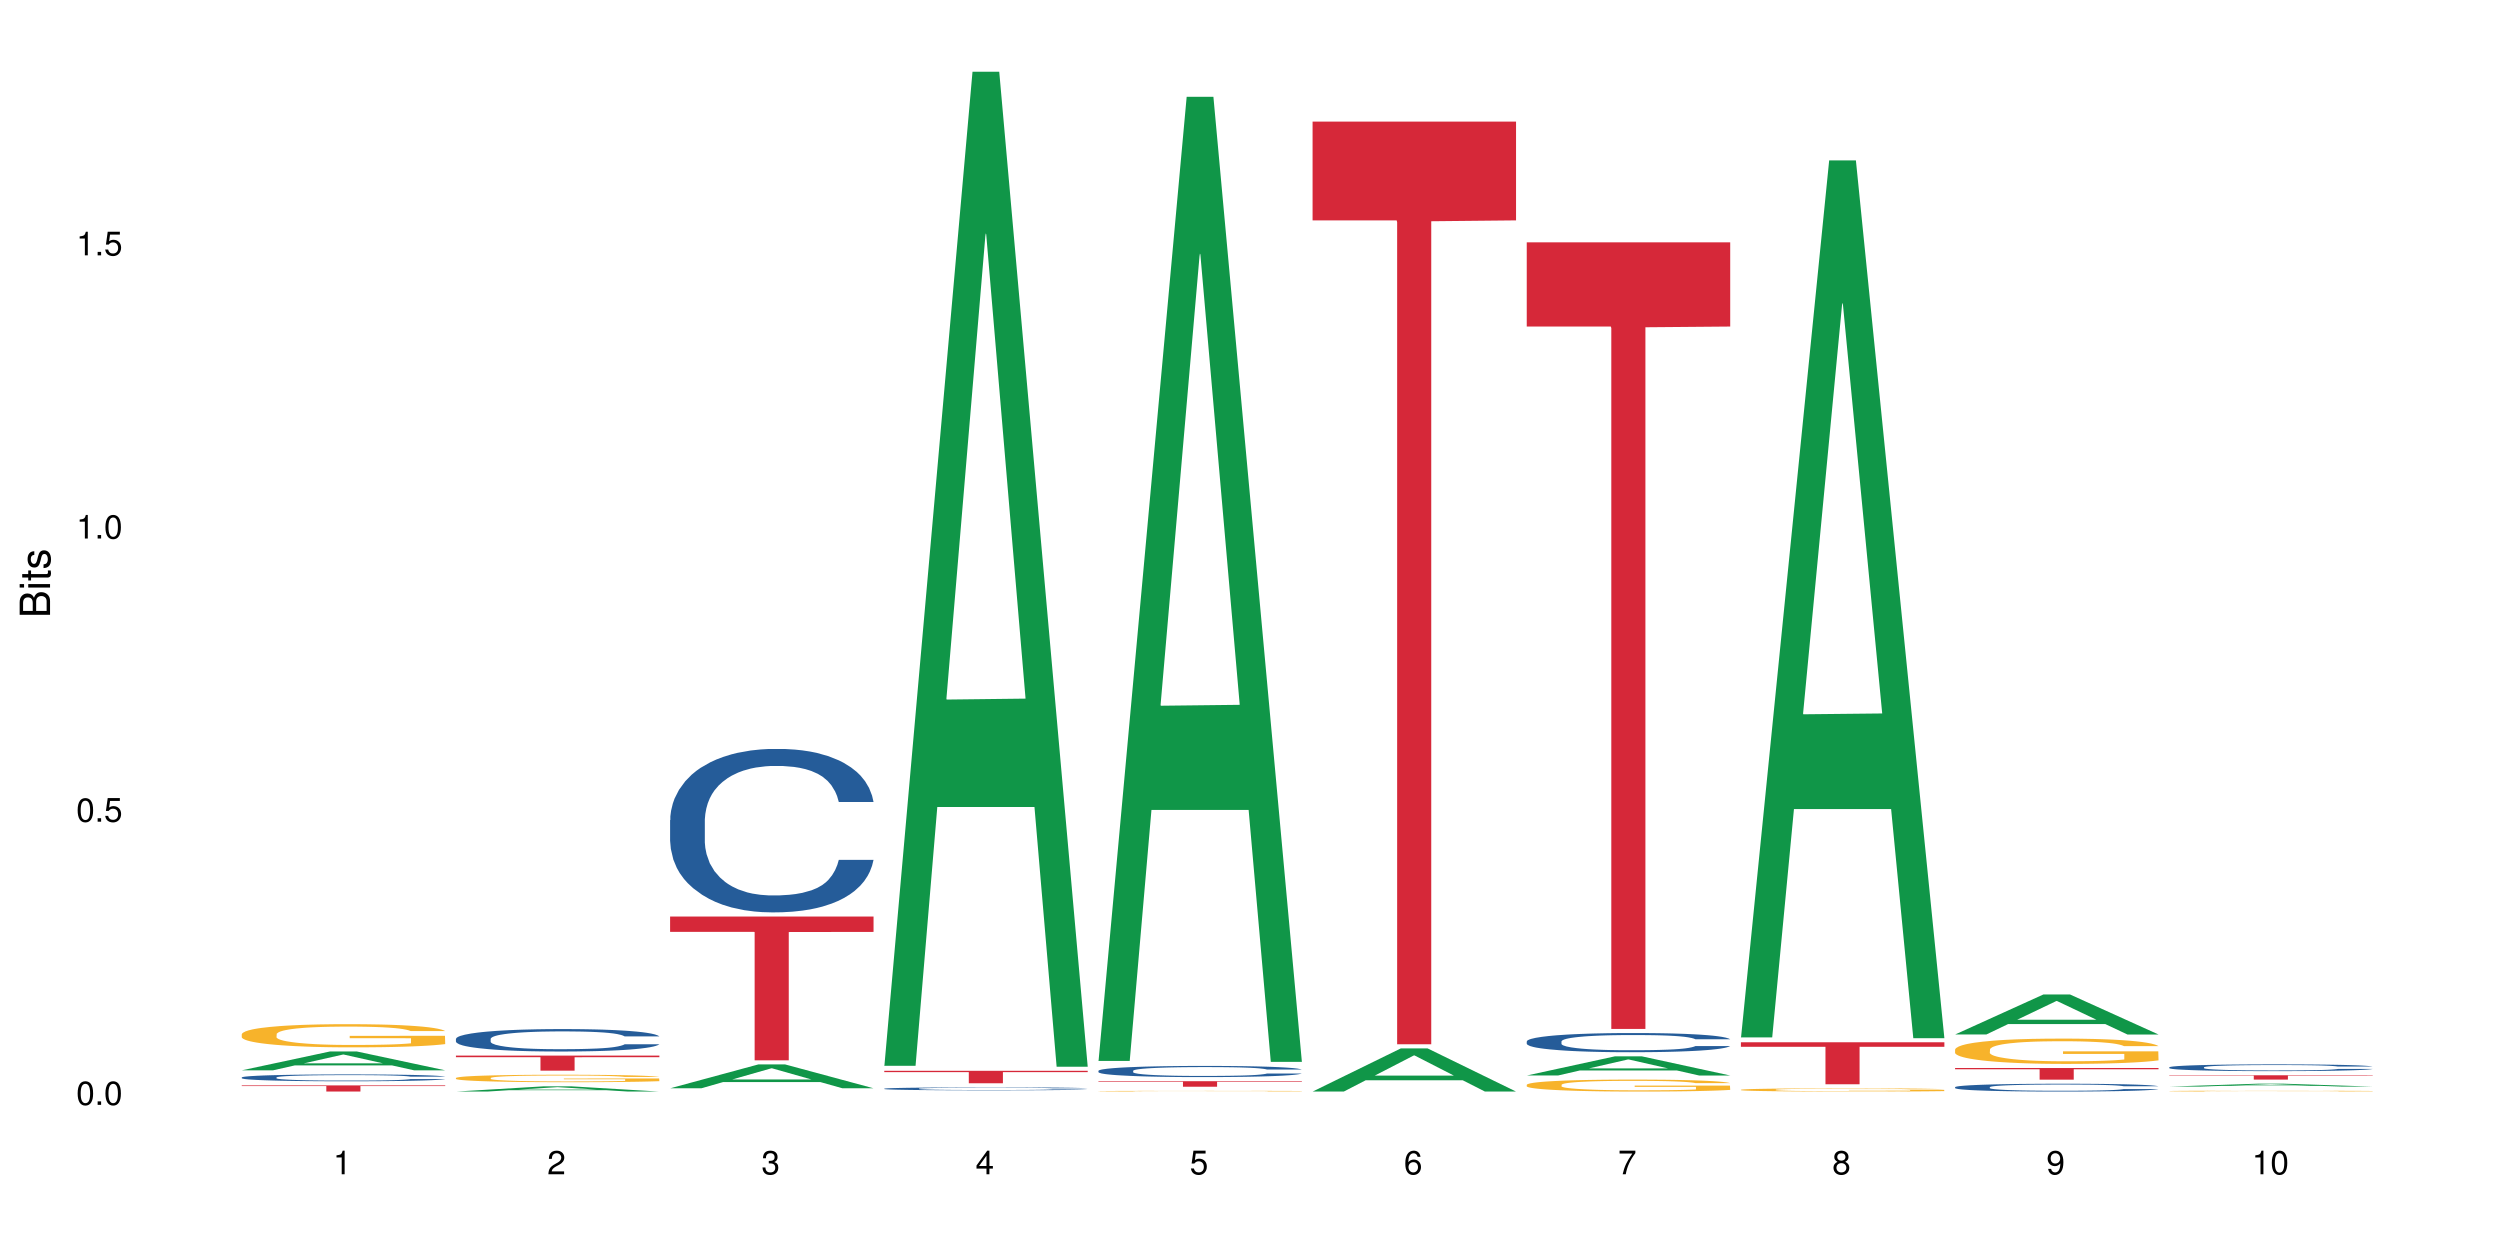 <?xml version="1.0" encoding="UTF-8"?>
<svg xmlns="http://www.w3.org/2000/svg" xmlns:xlink="http://www.w3.org/1999/xlink" width="720pt" height="360pt" viewBox="0 0 720 360" version="1.1">
<defs>
<g>
<symbol overflow="visible" id="glyph0-0">
<path style="stroke:none;" d=""/>
</symbol>
<symbol overflow="visible" id="glyph0-1">
<path style="stroke:none;" d="M 2.641 -6.797 C 2 -6.797 1.422 -6.531 1.078 -6.047 C 0.641 -5.453 0.406 -4.547 0.406 -3.297 C 0.406 -1 1.188 0.219 2.641 0.219 C 4.078 0.219 4.859 -1 4.859 -3.234 C 4.859 -4.562 4.656 -5.438 4.203 -6.047 C 3.844 -6.531 3.281 -6.797 2.641 -6.797 Z M 2.641 -6.047 C 3.547 -6.047 4 -5.125 4 -3.312 C 4 -1.375 3.562 -0.484 2.625 -0.484 C 1.734 -0.484 1.281 -1.422 1.281 -3.281 C 1.281 -5.141 1.734 -6.047 2.641 -6.047 Z M 2.641 -6.047 "/>
</symbol>
<symbol overflow="visible" id="glyph0-2">
<path style="stroke:none;" d="M 1.828 -1 L 0.828 -1 L 0.828 0 L 1.828 0 Z M 1.828 -1 "/>
</symbol>
<symbol overflow="visible" id="glyph0-3">
<path style="stroke:none;" d="M 4.562 -6.797 L 1.062 -6.797 L 0.547 -3.094 L 1.328 -3.094 C 1.719 -3.562 2.047 -3.734 2.578 -3.734 C 3.484 -3.734 4.062 -3.109 4.062 -2.094 C 4.062 -1.125 3.484 -0.531 2.578 -0.531 C 1.828 -0.531 1.375 -0.906 1.188 -1.672 L 0.328 -1.672 C 0.453 -1.109 0.547 -0.844 0.75 -0.594 C 1.125 -0.078 1.828 0.219 2.594 0.219 C 3.969 0.219 4.922 -0.781 4.922 -2.219 C 4.922 -3.562 4.031 -4.484 2.719 -4.484 C 2.25 -4.484 1.859 -4.359 1.469 -4.062 L 1.734 -5.969 L 4.562 -5.969 Z M 4.562 -6.797 "/>
</symbol>
<symbol overflow="visible" id="glyph0-4">
<path style="stroke:none;" d="M 2.484 -4.844 L 2.484 0 L 3.328 0 L 3.328 -6.797 L 2.766 -6.797 C 2.469 -5.75 2.281 -5.609 0.984 -5.453 L 0.984 -4.844 Z M 2.484 -4.844 "/>
</symbol>
<symbol overflow="visible" id="glyph0-5">
<path style="stroke:none;" d="M 4.859 -0.828 L 1.281 -0.828 C 1.359 -1.391 1.672 -1.75 2.5 -2.234 L 3.469 -2.75 C 4.406 -3.266 4.906 -3.969 4.906 -4.812 C 4.906 -5.375 4.672 -5.906 4.266 -6.266 C 3.859 -6.625 3.375 -6.797 2.719 -6.797 C 1.859 -6.797 1.219 -6.5 0.844 -5.922 C 0.609 -5.562 0.5 -5.125 0.484 -4.438 L 1.328 -4.438 C 1.359 -4.906 1.406 -5.188 1.531 -5.406 C 1.75 -5.812 2.188 -6.062 2.703 -6.062 C 3.469 -6.062 4.031 -5.516 4.031 -4.781 C 4.031 -4.25 3.719 -3.797 3.125 -3.438 L 2.234 -2.938 C 0.812 -2.141 0.406 -1.5 0.328 0 L 4.859 0 Z M 4.859 -0.828 "/>
</symbol>
<symbol overflow="visible" id="glyph0-6">
<path style="stroke:none;" d="M 2.125 -3.125 L 2.578 -3.125 C 3.516 -3.125 3.984 -2.703 3.984 -1.891 C 3.984 -1.031 3.469 -0.531 2.578 -0.531 C 1.656 -0.531 1.203 -0.984 1.156 -1.969 L 0.312 -1.969 C 0.344 -1.422 0.438 -1.078 0.609 -0.766 C 0.953 -0.109 1.625 0.219 2.547 0.219 C 3.953 0.219 4.859 -0.609 4.859 -1.906 C 4.859 -2.766 4.516 -3.25 3.703 -3.516 C 4.344 -3.766 4.656 -4.25 4.656 -4.938 C 4.656 -6.109 3.875 -6.797 2.578 -6.797 C 1.203 -6.797 0.484 -6.047 0.453 -4.609 L 1.297 -4.609 C 1.312 -5.016 1.344 -5.25 1.453 -5.453 C 1.641 -5.828 2.062 -6.062 2.594 -6.062 C 3.344 -6.062 3.797 -5.625 3.797 -4.906 C 3.797 -4.422 3.609 -4.141 3.25 -3.984 C 3.016 -3.891 2.719 -3.844 2.125 -3.844 Z M 2.125 -3.125 "/>
</symbol>
<symbol overflow="visible" id="glyph0-7">
<path style="stroke:none;" d="M 3.141 -1.625 L 3.141 0 L 3.984 0 L 3.984 -1.625 L 4.984 -1.625 L 4.984 -2.391 L 3.984 -2.391 L 3.984 -6.797 L 3.359 -6.797 L 0.266 -2.516 L 0.266 -1.625 Z M 3.141 -2.391 L 1 -2.391 L 3.141 -5.359 Z M 3.141 -2.391 "/>
</symbol>
<symbol overflow="visible" id="glyph0-8">
<path style="stroke:none;" d="M 4.781 -5.031 C 4.609 -6.141 3.891 -6.797 2.844 -6.797 C 2.094 -6.797 1.422 -6.438 1.031 -5.828 C 0.609 -5.172 0.406 -4.344 0.406 -3.094 C 0.406 -1.953 0.578 -1.234 0.984 -0.625 C 1.359 -0.078 1.953 0.219 2.703 0.219 C 3.984 0.219 4.922 -0.734 4.922 -2.078 C 4.922 -3.344 4.062 -4.234 2.844 -4.234 C 2.172 -4.234 1.641 -3.969 1.281 -3.469 C 1.281 -5.125 1.828 -6.047 2.797 -6.047 C 3.391 -6.047 3.797 -5.672 3.938 -5.031 Z M 2.734 -3.484 C 3.547 -3.484 4.062 -2.922 4.062 -2 C 4.062 -1.156 3.484 -0.531 2.703 -0.531 C 1.922 -0.531 1.328 -1.188 1.328 -2.047 C 1.328 -2.891 1.906 -3.484 2.734 -3.484 Z M 2.734 -3.484 "/>
</symbol>
<symbol overflow="visible" id="glyph0-9">
<path style="stroke:none;" d="M 4.984 -6.797 L 0.438 -6.797 L 0.438 -5.969 L 4.109 -5.969 C 2.5 -3.656 1.828 -2.234 1.328 0 L 2.219 0 C 2.594 -2.172 3.453 -4.047 4.984 -6.094 Z M 4.984 -6.797 "/>
</symbol>
<symbol overflow="visible" id="glyph0-10">
<path style="stroke:none;" d="M 3.75 -3.578 C 4.453 -4 4.688 -4.344 4.688 -4.984 C 4.688 -6.047 3.844 -6.797 2.641 -6.797 C 1.438 -6.797 0.594 -6.047 0.594 -4.984 C 0.594 -4.359 0.828 -4.016 1.516 -3.578 C 0.734 -3.203 0.359 -2.641 0.359 -1.891 C 0.359 -0.641 1.297 0.219 2.641 0.219 C 3.984 0.219 4.922 -0.641 4.922 -1.875 C 4.922 -2.641 4.531 -3.203 3.75 -3.578 Z M 2.641 -6.047 C 3.359 -6.047 3.812 -5.625 3.812 -4.969 C 3.812 -4.344 3.344 -3.922 2.641 -3.922 C 1.922 -3.922 1.453 -4.344 1.453 -4.984 C 1.453 -5.625 1.922 -6.047 2.641 -6.047 Z M 2.641 -3.203 C 3.484 -3.203 4.062 -2.672 4.062 -1.875 C 4.062 -1.062 3.484 -0.531 2.625 -0.531 C 1.797 -0.531 1.219 -1.078 1.219 -1.875 C 1.219 -2.672 1.797 -3.203 2.641 -3.203 Z M 2.641 -3.203 "/>
</symbol>
<symbol overflow="visible" id="glyph0-11">
<path style="stroke:none;" d="M 0.516 -1.547 C 0.672 -0.438 1.406 0.219 2.438 0.219 C 3.188 0.219 3.859 -0.141 4.266 -0.75 C 4.688 -1.406 4.891 -2.25 4.891 -3.484 C 4.891 -4.625 4.703 -5.359 4.312 -5.953 C 3.938 -6.5 3.344 -6.797 2.594 -6.797 C 1.297 -6.797 0.359 -5.844 0.359 -4.516 C 0.359 -3.25 1.234 -2.344 2.453 -2.344 C 3.094 -2.344 3.562 -2.578 4.016 -3.109 C 4 -1.453 3.469 -0.531 2.5 -0.531 C 1.906 -0.531 1.484 -0.906 1.359 -1.547 Z M 2.578 -6.062 C 3.375 -6.062 3.969 -5.406 3.969 -4.531 C 3.969 -3.688 3.375 -3.094 2.547 -3.094 C 1.734 -3.094 1.234 -3.672 1.234 -4.578 C 1.234 -5.438 1.797 -6.062 2.578 -6.062 Z M 2.578 -6.062 "/>
</symbol>
<symbol overflow="visible" id="glyph1-0">
<path style="stroke:none;" d=""/>
</symbol>
<symbol overflow="visible" id="glyph1-1">
<path style="stroke:none;" d="M 0 -0.953 L 0 -4.891 C 0 -5.719 -0.234 -6.344 -0.734 -6.797 C -1.188 -7.234 -1.812 -7.469 -2.5 -7.469 C -3.547 -7.469 -4.188 -7 -4.625 -5.875 C -4.984 -6.672 -5.641 -7.094 -6.531 -7.094 C -7.156 -7.094 -7.734 -6.859 -8.141 -6.391 C -8.562 -5.938 -8.75 -5.344 -8.75 -4.5 L -8.75 -0.953 Z M -4.984 -2.062 L -7.766 -2.062 L -7.766 -4.219 C -7.766 -4.844 -7.688 -5.203 -7.453 -5.5 C -7.219 -5.812 -6.859 -5.969 -6.375 -5.969 C -5.906 -5.969 -5.531 -5.812 -5.297 -5.5 C -5.062 -5.203 -4.984 -4.844 -4.984 -4.219 Z M -0.984 -2.062 L -4 -2.062 L -4 -4.781 C -4 -5.328 -3.859 -5.688 -3.578 -5.953 C -3.297 -6.219 -2.922 -6.359 -2.484 -6.359 C -2.062 -6.359 -1.688 -6.219 -1.406 -5.953 C -1.109 -5.688 -0.984 -5.328 -0.984 -4.781 Z M -0.984 -2.062 "/>
</symbol>
<symbol overflow="visible" id="glyph1-2">
<path style="stroke:none;" d="M -6.281 -1.797 L -6.281 -0.797 L 0 -0.797 L 0 -1.797 Z M -8.75 -1.797 L -8.75 -0.797 L -7.484 -0.797 L -7.484 -1.797 Z M -8.75 -1.797 "/>
</symbol>
<symbol overflow="visible" id="glyph1-3">
<path style="stroke:none;" d="M -6.281 -3.047 L -6.281 -2.016 L -8.016 -2.016 L -8.016 -1.016 L -6.281 -1.016 L -6.281 -0.172 L -5.469 -0.172 L -5.469 -1.016 L -0.719 -1.016 C -0.078 -1.016 0.281 -1.453 0.281 -2.234 C 0.281 -2.469 0.25 -2.719 0.188 -3.047 L -0.641 -3.047 C -0.609 -2.922 -0.594 -2.766 -0.594 -2.562 C -0.594 -2.141 -0.719 -2.016 -1.156 -2.016 L -5.469 -2.016 L -5.469 -3.047 Z M -6.281 -3.047 "/>
</symbol>
<symbol overflow="visible" id="glyph1-4">
<path style="stroke:none;" d="M -4.531 -5.25 C -5.766 -5.25 -6.469 -4.422 -6.469 -2.969 C -6.469 -1.516 -5.719 -0.562 -4.547 -0.562 C -3.562 -0.562 -3.094 -1.062 -2.734 -2.562 L -2.516 -3.484 C -2.344 -4.188 -2.094 -4.469 -1.625 -4.469 C -1.047 -4.469 -0.641 -3.875 -0.641 -3 C -0.641 -2.453 -0.797 -2 -1.062 -1.75 C -1.25 -1.594 -1.422 -1.531 -1.875 -1.469 L -1.875 -0.406 C -0.422 -0.453 0.281 -1.266 0.281 -2.922 C 0.281 -4.5 -0.5 -5.516 -1.719 -5.516 C -2.656 -5.516 -3.172 -4.984 -3.469 -3.734 L -3.703 -2.766 C -3.891 -1.953 -4.156 -1.609 -4.594 -1.609 C -5.172 -1.609 -5.547 -2.125 -5.547 -2.938 C -5.547 -3.75 -5.203 -4.172 -4.531 -4.203 Z M -4.531 -5.25 "/>
</symbol>
</g>
</defs>
<g id="surface89146">
<rect x="0" y="0" width="720" height="360" style="fill:rgb(100%,100%,100%);fill-opacity:1;stroke:none;"/>
<path style=" stroke:none;fill-rule:nonzero;fill:rgb(6.275%,58.824%,28.235%);fill-opacity:1;" d="M 69.629 308.25 L 69.691 308.242 L 95.047 302.82 L 102.746 302.82 L 128.223 308.254 L 119.273 308.254 L 112.887 306.836 L 84.902 306.836 L 78.645 308.25 L 69.629 308.25 L 87.598 306.25 L 110.32 306.242 L 98.988 303.711 L 98.863 303.703 L 98.738 303.719 L 87.535 306.242 L 87.598 306.25 Z M 69.629 308.25 "/>
<path style=" stroke:none;fill-rule:nonzero;fill:rgb(14.51%,36.078%,60%);fill-opacity:1;" d="M 69.629 310.293 L 69.699 310.293 L 69.699 310.25 L 69.914 310.18 L 70.414 310.094 L 70.914 310.035 L 72.203 309.926 L 73.988 309.824 L 75.848 309.742 L 77.203 309.695 L 78.418 309.66 L 81.207 309.594 L 82.992 309.559 L 84.922 309.527 L 87.281 309.5 L 88.996 309.48 L 92.852 309.453 L 95.711 309.438 L 97.926 309.434 L 102.715 309.434 L 105.574 309.441 L 107.645 309.449 L 109.93 309.465 L 111.859 309.48 L 115.219 309.52 L 118.219 309.57 L 119.578 309.598 L 121.723 309.656 L 123.367 309.711 L 124.508 309.758 L 125.797 309.824 L 126.938 309.906 L 127.797 309.996 L 128.223 310.074 L 118.219 310.074 L 117.719 310.004 L 117.148 309.945 L 116.078 309.871 L 115.004 309.82 L 113.504 309.766 L 112.148 309.734 L 110.289 309.699 L 108.645 309.676 L 106.93 309.66 L 105.285 309.648 L 102.141 309.641 L 98.5 309.641 L 97.141 309.645 L 94.355 309.656 L 92.852 309.672 L 90.711 309.695 L 89.207 309.719 L 87.422 309.754 L 86.207 309.785 L 84.707 309.832 L 83.637 309.875 L 82.422 309.934 L 81.707 309.98 L 81.062 310.031 L 80.492 310.09 L 80.062 310.152 L 79.777 310.219 L 79.633 310.285 L 79.633 310.566 L 79.777 310.629 L 80.133 310.707 L 81.062 310.816 L 82.422 310.91 L 83.992 310.988 L 85.492 311.043 L 86.352 311.066 L 87.492 311.098 L 89.281 311.133 L 91.852 311.168 L 93.352 311.184 L 95.641 311.195 L 97.996 311.203 L 101.141 311.203 L 103.93 311.195 L 105.785 311.188 L 107.715 311.172 L 110.359 311.145 L 112.004 311.113 L 113.434 311.078 L 114.504 311.047 L 115.219 311.016 L 116.293 310.961 L 117.148 310.898 L 117.793 310.836 L 118.219 310.773 L 128.223 310.773 L 127.797 310.848 L 127.152 310.918 L 126.508 310.969 L 125.508 311.031 L 124.367 311.09 L 122.723 311.152 L 121.363 311.195 L 119.578 311.238 L 117.934 311.273 L 116.148 311.305 L 113.504 311.34 L 111.789 311.359 L 109.93 311.375 L 107.715 311.387 L 104.93 311.402 L 101.93 311.41 L 99.141 311.41 L 96.141 311.406 L 93.926 311.398 L 90.996 311.383 L 87.352 311.352 L 84.707 311.316 L 82.633 311.281 L 80.848 311.246 L 78.848 311.195 L 76.273 311.117 L 74.703 311.055 L 73.633 311.004 L 72.418 310.934 L 71.559 310.871 L 70.559 310.77 L 69.844 310.641 L 69.629 310.543 Z M 69.629 310.293 "/>
<path style=" stroke:none;fill-rule:nonzero;fill:rgb(96.863%,70.196%,16.863%);fill-opacity:1;" d="M 69.629 297.824 L 69.699 297.816 L 69.699 297.695 L 69.988 297.422 L 70.703 297.043 L 71.629 296.734 L 72.629 296.488 L 73.273 296.359 L 74.344 296.176 L 75.273 296.043 L 77.633 295.77 L 80.633 295.512 L 82.277 295.402 L 84.137 295.301 L 86.777 295.184 L 87.992 295.141 L 91.711 295.043 L 95.926 294.98 L 100.57 294.965 L 102.715 294.969 L 105.645 294.996 L 109.645 295.062 L 111.934 295.121 L 113.719 295.184 L 115.578 295.262 L 117.863 295.387 L 120.008 295.531 L 121.723 295.676 L 123.438 295.859 L 124.867 296.055 L 126.082 296.27 L 127.152 296.523 L 127.797 296.738 L 128.223 296.953 L 118.293 296.953 L 117.719 296.738 L 117.078 296.574 L 116.004 296.371 L 114.934 296.227 L 113.863 296.109 L 111.859 295.953 L 110.145 295.855 L 108.004 295.77 L 105.93 295.715 L 103.57 295.676 L 102.141 295.664 L 98.355 295.664 L 94.926 295.707 L 92.926 295.758 L 91.496 295.805 L 89.496 295.898 L 88.281 295.969 L 87.566 296.02 L 85.422 296.207 L 83.992 296.379 L 83.207 296.496 L 82.207 296.68 L 81.492 296.844 L 80.707 297.086 L 80.277 297.27 L 79.703 297.684 L 79.633 298.781 L 79.848 299.012 L 80.277 299.262 L 80.848 299.484 L 81.707 299.715 L 82.562 299.891 L 84.062 300.129 L 85.352 300.289 L 86.352 300.391 L 88.281 300.555 L 89.066 300.609 L 90.922 300.723 L 92.852 300.805 L 95.211 300.879 L 96.996 300.918 L 99.855 300.945 L 103.5 300.945 L 107.789 300.91 L 110.504 300.859 L 112.359 300.812 L 113.574 300.77 L 115.078 300.703 L 116.148 300.641 L 117.148 300.574 L 118.363 300.473 L 118.363 299.012 L 100.715 299.008 L 100.715 298.324 L 128.152 298.316 L 128.223 300.703 L 126.723 300.867 L 124.867 301.027 L 123.078 301.148 L 121.223 301.25 L 118.578 301.367 L 116.434 301.441 L 113.148 301.527 L 110.145 301.582 L 107 301.617 L 104.215 301.637 L 100.93 301.641 L 97.996 301.629 L 94.855 301.594 L 92.352 301.543 L 90.066 301.484 L 87.781 301.402 L 84.922 301.277 L 83.062 301.172 L 81.133 301.043 L 79.203 300.891 L 77.488 300.727 L 76.348 300.598 L 75.203 300.453 L 73.988 300.27 L 72.844 300.062 L 71.988 299.875 L 71.203 299.66 L 70.629 299.457 L 70.059 299.184 L 69.773 298.965 L 69.629 298.777 Z M 69.629 297.824 "/>
<path style=" stroke:none;fill-rule:nonzero;fill:rgb(83.922%,15.686%,22.353%);fill-opacity:1;" d="M 69.629 312.59 L 128.223 312.59 L 128.223 312.781 L 103.805 312.781 L 103.805 314.371 L 93.98 314.371 L 93.98 312.785 L 93.836 312.781 L 69.629 312.781 Z M 69.629 312.59 "/>
<path style=" stroke:none;fill-rule:nonzero;fill:rgb(6.275%,58.824%,28.235%);fill-opacity:1;" d="M 131.309 314.371 L 131.371 314.367 L 156.727 312.855 L 164.426 312.855 L 189.902 314.371 L 180.953 314.371 L 174.566 313.977 L 146.582 313.977 L 140.324 314.371 L 131.309 314.371 L 149.273 313.812 L 172 313.809 L 160.668 313.102 L 160.543 313.102 L 160.418 313.105 L 149.211 313.809 L 149.273 313.812 Z M 131.309 314.371 "/>
<path style=" stroke:none;fill-rule:nonzero;fill:rgb(14.51%,36.078%,60%);fill-opacity:1;" d="M 131.309 299.188 L 131.379 299.184 L 131.379 299.043 L 131.594 298.816 L 132.094 298.535 L 132.594 298.34 L 133.883 297.992 L 135.668 297.652 L 137.523 297.395 L 138.883 297.242 L 140.098 297.121 L 142.883 296.902 L 144.672 296.793 L 146.602 296.691 L 148.957 296.59 L 150.672 296.531 L 154.531 296.438 L 157.391 296.395 L 159.605 296.379 L 164.395 296.379 L 167.25 296.402 L 169.324 296.434 L 171.609 296.48 L 173.539 296.531 L 176.898 296.664 L 179.898 296.828 L 181.258 296.922 L 183.402 297.105 L 185.043 297.281 L 186.188 297.438 L 187.473 297.652 L 188.617 297.918 L 189.477 298.223 L 189.902 298.477 L 179.898 298.477 L 179.398 298.238 L 178.828 298.055 L 177.758 297.812 L 176.684 297.641 L 175.184 297.473 L 173.824 297.359 L 171.969 297.246 L 170.324 297.176 L 168.609 297.121 L 166.965 297.086 L 163.82 297.051 L 160.176 297.051 L 158.82 297.062 L 156.031 297.109 L 154.531 297.152 L 152.387 297.234 L 150.887 297.312 L 149.102 297.43 L 147.887 297.531 L 146.387 297.684 L 145.312 297.82 L 144.098 298.016 L 143.387 298.16 L 142.742 298.328 L 142.172 298.523 L 141.742 298.727 L 141.457 298.945 L 141.312 299.16 L 141.312 300.074 L 141.457 300.289 L 141.812 300.535 L 142.742 300.895 L 144.098 301.207 L 145.672 301.457 L 147.172 301.633 L 148.031 301.715 L 149.172 301.809 L 150.961 301.93 L 153.531 302.047 L 155.031 302.094 L 157.32 302.141 L 159.676 302.164 L 162.82 302.164 L 165.609 302.141 L 167.465 302.113 L 169.395 302.062 L 172.039 301.965 L 173.684 301.871 L 175.113 301.758 L 176.184 301.645 L 176.898 301.551 L 177.969 301.367 L 178.828 301.168 L 179.473 300.961 L 179.898 300.758 L 189.902 300.758 L 189.477 300.996 L 188.832 301.227 L 188.188 301.398 L 187.188 301.605 L 186.047 301.785 L 184.402 301.992 L 183.043 302.129 L 181.258 302.277 L 179.613 302.391 L 177.828 302.488 L 175.184 302.605 L 173.469 302.668 L 171.609 302.719 L 169.395 302.766 L 166.609 302.809 L 163.605 302.832 L 160.82 302.836 L 157.82 302.824 L 155.605 302.801 L 152.676 302.75 L 149.031 302.645 L 146.387 302.531 L 144.312 302.418 L 142.527 302.301 L 140.527 302.141 L 137.953 301.883 L 136.383 301.68 L 135.309 301.516 L 134.094 301.285 L 133.238 301.078 L 132.238 300.746 L 131.523 300.328 L 131.309 300.004 Z M 131.309 299.188 "/>
<path style=" stroke:none;fill-rule:nonzero;fill:rgb(96.863%,70.196%,16.863%);fill-opacity:1;" d="M 131.309 310.445 L 131.379 310.445 L 131.379 310.406 L 131.664 310.316 L 132.379 310.195 L 133.309 310.094 L 134.309 310.016 L 134.953 309.977 L 136.023 309.918 L 136.953 309.871 L 139.312 309.785 L 142.312 309.703 L 143.957 309.668 L 145.812 309.633 L 148.457 309.598 L 149.672 309.582 L 153.391 309.551 L 157.605 309.531 L 162.25 309.523 L 164.395 309.527 L 167.324 309.535 L 171.324 309.559 L 173.613 309.578 L 175.398 309.598 L 177.254 309.621 L 179.543 309.66 L 181.688 309.707 L 183.402 309.754 L 185.117 309.812 L 186.547 309.875 L 187.762 309.945 L 188.832 310.027 L 189.477 310.098 L 189.902 310.164 L 179.973 310.164 L 179.398 310.098 L 178.758 310.043 L 177.684 309.98 L 176.613 309.934 L 175.539 309.895 L 173.539 309.844 L 171.824 309.812 L 169.68 309.785 L 167.609 309.766 L 165.25 309.754 L 163.82 309.75 L 160.035 309.75 L 156.605 309.766 L 154.605 309.781 L 153.176 309.797 L 151.172 309.824 L 149.957 309.848 L 149.246 309.863 L 147.102 309.926 L 145.672 309.98 L 144.887 310.02 L 143.887 310.078 L 143.172 310.129 L 142.383 310.207 L 141.957 310.27 L 141.383 310.402 L 141.312 310.754 L 141.527 310.828 L 141.957 310.91 L 142.527 310.98 L 143.387 311.055 L 144.242 311.113 L 145.742 311.188 L 147.027 311.238 L 148.031 311.273 L 149.957 311.328 L 150.746 311.344 L 152.602 311.379 L 154.531 311.406 L 156.891 311.43 L 158.676 311.441 L 161.535 311.453 L 165.18 311.453 L 169.469 311.441 L 172.184 311.426 L 174.039 311.41 L 175.254 311.395 L 176.754 311.375 L 177.828 311.355 L 178.828 311.332 L 180.043 311.301 L 180.043 310.828 L 162.391 310.828 L 162.391 310.609 L 189.832 310.605 L 189.902 311.375 L 188.402 311.426 L 186.547 311.477 L 184.758 311.516 L 182.902 311.551 L 180.258 311.586 L 178.113 311.613 L 174.824 311.641 L 171.824 311.656 L 168.68 311.668 L 165.895 311.676 L 162.605 311.676 L 159.676 311.672 L 156.531 311.66 L 154.031 311.645 L 151.746 311.625 L 149.457 311.598 L 146.602 311.559 L 144.742 311.523 L 142.812 311.484 L 140.883 311.434 L 139.168 311.383 L 138.027 311.34 L 136.883 311.293 L 135.668 311.234 L 134.523 311.168 L 133.668 311.105 L 132.879 311.039 L 132.309 310.973 L 131.738 310.883 L 131.453 310.812 L 131.309 310.754 Z M 131.309 310.445 "/>
<path style=" stroke:none;fill-rule:nonzero;fill:rgb(83.922%,15.686%,22.353%);fill-opacity:1;" d="M 131.309 304.016 L 189.902 304.016 L 189.902 304.48 L 165.484 304.484 L 165.484 308.348 L 155.656 308.348 L 155.656 304.488 L 155.516 304.48 L 131.309 304.48 Z M 131.309 304.016 "/>
<path style=" stroke:none;fill-rule:nonzero;fill:rgb(6.275%,58.824%,28.235%);fill-opacity:1;" d="M 192.988 313.422 L 193.051 313.418 L 218.402 306.551 L 226.105 306.551 L 251.582 313.43 L 242.629 313.43 L 236.246 311.633 L 208.262 311.633 L 202.004 313.422 L 192.988 313.422 L 210.953 310.891 L 233.68 310.883 L 222.348 307.672 L 222.223 307.668 L 222.098 307.688 L 210.891 310.883 L 210.953 310.891 Z M 192.988 313.422 "/>
<path style=" stroke:none;fill-rule:nonzero;fill:rgb(14.51%,36.078%,60%);fill-opacity:1;" d="M 192.988 236.188 L 193.059 236.145 L 193.059 235.113 L 193.273 233.477 L 193.773 231.414 L 194.273 229.992 L 195.559 227.457 L 197.348 225.004 L 199.203 223.109 L 200.562 221.992 L 201.777 221.133 L 204.562 219.539 L 206.352 218.723 L 208.281 217.992 L 210.637 217.258 L 212.352 216.828 L 216.211 216.141 L 219.07 215.84 L 221.285 215.711 L 226.074 215.711 L 228.93 215.883 L 231.004 216.098 L 233.289 216.441 L 235.219 216.828 L 238.578 217.777 L 241.578 218.98 L 242.938 219.668 L 245.082 221.004 L 246.723 222.293 L 247.867 223.41 L 249.152 225.004 L 250.297 226.938 L 251.152 229.133 L 251.582 230.984 L 241.578 230.984 L 241.078 229.262 L 240.508 227.93 L 239.434 226.164 L 238.363 224.918 L 236.863 223.668 L 235.504 222.852 L 233.648 222.035 L 232.004 221.52 L 230.289 221.133 L 228.645 220.871 L 225.5 220.613 L 221.855 220.613 L 220.5 220.699 L 217.711 221.047 L 216.211 221.348 L 214.066 221.949 L 212.566 222.508 L 210.781 223.367 L 209.566 224.098 L 208.066 225.219 L 206.992 226.207 L 205.777 227.629 L 205.062 228.703 L 204.422 229.906 L 203.848 231.328 L 203.422 232.832 L 203.133 234.426 L 202.992 235.973 L 202.992 242.641 L 203.133 244.191 L 203.492 245.996 L 204.422 248.621 L 205.777 250.902 L 207.352 252.707 L 208.852 254 L 209.707 254.602 L 210.852 255.289 L 212.637 256.148 L 215.211 257.012 L 216.711 257.355 L 219 257.699 L 221.355 257.871 L 224.5 257.871 L 227.289 257.699 L 229.145 257.484 L 231.074 257.141 L 233.719 256.406 L 235.363 255.719 L 236.793 254.902 L 237.863 254.086 L 238.578 253.395 L 239.648 252.062 L 240.508 250.602 L 241.148 249.094 L 241.578 247.633 L 251.582 247.633 L 251.152 249.352 L 250.512 251.031 L 249.867 252.277 L 248.867 253.785 L 247.723 255.117 L 246.082 256.621 L 244.723 257.613 L 242.938 258.688 L 241.293 259.504 L 239.508 260.238 L 236.863 261.098 L 235.148 261.527 L 233.289 261.914 L 231.074 262.258 L 228.289 262.559 L 225.285 262.73 L 222.5 262.773 L 219.5 262.688 L 217.285 262.516 L 214.352 262.129 L 210.711 261.355 L 208.066 260.539 L 205.992 259.719 L 204.207 258.859 L 202.207 257.699 L 199.633 255.805 L 198.062 254.344 L 196.988 253.137 L 195.773 251.461 L 194.918 249.953 L 193.918 247.547 L 193.203 244.492 L 192.988 242.125 Z M 192.988 236.188 "/>
<path style=" stroke:none;fill-rule:nonzero;fill:rgb(83.922%,15.686%,22.353%);fill-opacity:1;" d="M 192.988 263.953 L 251.582 263.953 L 251.582 268.387 L 227.164 268.426 L 227.164 305.371 L 217.336 305.371 L 217.336 268.465 L 217.195 268.387 L 192.988 268.387 Z M 192.988 263.953 "/>
<path style=" stroke:none;fill-rule:nonzero;fill:rgb(6.275%,58.824%,28.235%);fill-opacity:1;" d="M 254.668 306.945 L 254.73 306.676 L 280.082 20.664 L 287.781 20.664 L 313.262 307.215 L 304.309 307.215 L 297.926 232.414 L 269.941 232.414 L 263.68 306.945 L 254.668 306.945 L 272.633 201.473 L 295.359 201.203 L 284.027 67.48 L 283.902 67.211 L 283.777 68.02 L 272.57 201.203 L 272.633 201.473 Z M 254.668 306.945 "/>
<path style=" stroke:none;fill-rule:nonzero;fill:rgb(14.51%,36.078%,60%);fill-opacity:1;" d="M 254.668 313.535 L 254.738 313.531 L 254.738 313.516 L 254.953 313.484 L 255.453 313.449 L 255.953 313.422 L 257.238 313.375 L 259.027 313.332 L 260.883 313.297 L 262.242 313.277 L 263.457 313.262 L 266.242 313.234 L 268.031 313.219 L 269.957 313.207 L 272.316 313.191 L 274.031 313.184 L 277.891 313.172 L 280.75 313.168 L 282.965 313.164 L 287.75 313.164 L 290.609 313.168 L 292.684 313.172 L 294.969 313.176 L 296.898 313.184 L 300.258 313.203 L 303.258 313.223 L 304.617 313.234 L 306.758 313.262 L 308.402 313.281 L 309.547 313.305 L 310.832 313.332 L 311.977 313.367 L 312.832 313.406 L 313.262 313.441 L 303.258 313.441 L 302.758 313.41 L 302.188 313.383 L 301.113 313.352 L 300.043 313.332 L 298.543 313.309 L 297.184 313.293 L 295.328 313.277 L 293.684 313.27 L 291.969 313.262 L 290.324 313.258 L 287.18 313.254 L 282.18 313.254 L 279.391 313.262 L 277.891 313.266 L 275.746 313.277 L 274.246 313.285 L 272.461 313.301 L 271.246 313.316 L 269.746 313.336 L 268.672 313.355 L 267.457 313.379 L 266.742 313.398 L 266.102 313.422 L 265.527 313.445 L 265.102 313.473 L 264.812 313.5 L 264.672 313.531 L 264.672 313.648 L 264.812 313.68 L 265.172 313.711 L 266.102 313.758 L 267.457 313.797 L 269.031 313.832 L 270.531 313.855 L 271.387 313.867 L 272.531 313.879 L 274.316 313.895 L 276.891 313.91 L 278.391 313.914 L 280.676 313.922 L 283.035 313.926 L 286.18 313.926 L 288.965 313.922 L 290.824 313.918 L 292.754 313.91 L 295.398 313.898 L 297.043 313.887 L 298.469 313.871 L 299.543 313.855 L 300.258 313.844 L 301.328 313.82 L 302.188 313.793 L 302.828 313.766 L 303.258 313.738 L 313.262 313.738 L 312.832 313.77 L 312.191 313.801 L 311.547 313.824 L 310.547 313.852 L 309.402 313.875 L 307.762 313.902 L 306.402 313.918 L 304.617 313.938 L 302.973 313.953 L 301.188 313.969 L 298.543 313.984 L 296.828 313.992 L 294.969 313.996 L 292.754 314.004 L 289.969 314.008 L 286.965 314.012 L 281.176 314.012 L 278.961 314.008 L 276.031 314 L 272.387 313.988 L 269.746 313.973 L 267.672 313.957 L 265.887 313.941 L 263.887 313.922 L 261.312 313.887 L 259.742 313.859 L 258.668 313.84 L 257.453 313.809 L 256.598 313.781 L 255.598 313.738 L 254.883 313.684 L 254.668 313.641 Z M 254.668 313.535 "/>
<path style=" stroke:none;fill-rule:nonzero;fill:rgb(83.922%,15.686%,22.353%);fill-opacity:1;" d="M 254.668 308.395 L 313.262 308.395 L 313.262 308.777 L 288.84 308.781 L 288.84 311.984 L 279.016 311.984 L 279.016 308.785 L 278.875 308.777 L 254.668 308.777 Z M 254.668 308.395 "/>
<path style=" stroke:none;fill-rule:nonzero;fill:rgb(6.275%,58.824%,28.235%);fill-opacity:1;" d="M 316.348 305.547 L 316.41 305.285 L 341.762 27.879 L 349.461 27.879 L 374.941 305.809 L 365.988 305.809 L 359.605 233.258 L 331.621 233.258 L 325.359 305.547 L 316.348 305.547 L 334.312 203.25 L 357.039 202.988 L 345.707 73.289 L 345.582 73.027 L 345.457 73.809 L 334.25 202.988 L 334.312 203.25 Z M 316.348 305.547 "/>
<path style=" stroke:none;fill-rule:nonzero;fill:rgb(14.51%,36.078%,60%);fill-opacity:1;" d="M 316.348 308.387 L 316.418 308.383 L 316.418 308.312 L 316.633 308.203 L 317.133 308.062 L 317.633 307.965 L 318.918 307.789 L 320.703 307.621 L 322.562 307.492 L 323.922 307.418 L 325.137 307.359 L 327.922 307.25 L 329.707 307.191 L 331.637 307.145 L 333.996 307.094 L 335.711 307.062 L 339.57 307.016 L 342.43 306.996 L 344.645 306.988 L 349.43 306.988 L 352.289 307 L 354.363 307.016 L 356.648 307.039 L 358.578 307.062 L 361.938 307.129 L 364.938 307.211 L 366.293 307.258 L 368.438 307.348 L 370.082 307.438 L 371.227 307.516 L 372.512 307.621 L 373.656 307.754 L 374.512 307.906 L 374.941 308.031 L 364.938 308.031 L 364.438 307.914 L 363.867 307.824 L 362.793 307.703 L 361.723 307.617 L 360.223 307.531 L 358.863 307.477 L 357.004 307.418 L 355.363 307.383 L 353.648 307.359 L 352.004 307.34 L 348.859 307.324 L 345.215 307.324 L 343.855 307.328 L 341.07 307.352 L 339.57 307.371 L 337.426 307.414 L 335.926 307.453 L 334.141 307.512 L 332.926 307.562 L 331.422 307.637 L 330.352 307.703 L 329.137 307.801 L 328.422 307.875 L 327.777 307.957 L 327.207 308.055 L 326.777 308.156 L 326.492 308.266 L 326.352 308.371 L 326.352 308.828 L 326.492 308.934 L 326.852 309.059 L 327.777 309.238 L 329.137 309.395 L 330.707 309.516 L 332.211 309.605 L 333.066 309.645 L 334.211 309.691 L 335.996 309.75 L 338.57 309.812 L 340.07 309.836 L 342.355 309.859 L 344.715 309.871 L 347.859 309.871 L 350.645 309.859 L 352.504 309.844 L 354.434 309.82 L 357.078 309.77 L 358.719 309.723 L 360.148 309.668 L 361.223 309.609 L 361.938 309.562 L 363.008 309.473 L 363.867 309.371 L 364.508 309.27 L 364.938 309.168 L 374.941 309.168 L 374.512 309.289 L 373.871 309.402 L 373.227 309.488 L 372.227 309.59 L 371.082 309.68 L 369.438 309.785 L 368.082 309.852 L 366.293 309.926 L 364.652 309.98 L 362.863 310.031 L 360.223 310.09 L 358.508 310.121 L 356.648 310.145 L 354.434 310.168 L 351.645 310.191 L 348.645 310.203 L 345.859 310.203 L 342.855 310.199 L 340.641 310.188 L 337.711 310.16 L 334.066 310.109 L 331.422 310.051 L 329.352 309.996 L 327.566 309.938 L 325.562 309.859 L 322.992 309.727 L 321.418 309.629 L 320.348 309.547 L 319.133 309.43 L 318.273 309.328 L 317.273 309.164 L 316.559 308.953 L 316.348 308.793 Z M 316.348 308.387 "/>
<path style=" stroke:none;fill-rule:nonzero;fill:rgb(96.863%,70.196%,16.863%);fill-opacity:1;" d="M 316.348 314.25 L 316.418 314.25 L 316.418 314.246 L 316.703 314.238 L 317.418 314.227 L 318.348 314.219 L 319.348 314.211 L 319.992 314.207 L 321.062 314.199 L 321.992 314.195 L 324.348 314.188 L 327.352 314.18 L 328.992 314.176 L 330.852 314.172 L 333.496 314.168 L 334.711 314.168 L 338.426 314.164 L 342.641 314.164 L 347.289 314.16 L 349.43 314.16 L 352.359 314.164 L 356.363 314.164 L 358.648 314.168 L 360.434 314.168 L 362.293 314.172 L 364.578 314.176 L 366.723 314.18 L 368.438 314.184 L 370.152 314.191 L 371.582 314.195 L 372.797 314.203 L 373.871 314.211 L 374.512 314.219 L 374.941 314.223 L 365.008 314.223 L 364.438 314.219 L 363.793 314.211 L 362.723 314.207 L 361.648 314.199 L 360.578 314.199 L 358.578 314.191 L 356.863 314.191 L 354.719 314.188 L 352.645 314.184 L 341.641 314.184 L 339.641 314.188 L 338.211 314.188 L 336.211 314.191 L 334.996 314.191 L 334.281 314.195 L 332.137 314.199 L 330.707 314.207 L 329.922 314.211 L 328.922 314.215 L 328.207 314.219 L 327.422 314.227 L 326.992 314.234 L 326.422 314.246 L 326.352 314.281 L 326.562 314.289 L 326.992 314.297 L 327.566 314.305 L 328.422 314.309 L 329.281 314.316 L 330.781 314.324 L 332.066 314.328 L 333.066 314.332 L 334.996 314.336 L 335.781 314.34 L 337.641 314.344 L 339.57 314.344 L 341.93 314.348 L 357.219 314.348 L 359.078 314.344 L 360.293 314.344 L 361.793 314.34 L 362.863 314.34 L 363.867 314.336 L 365.078 314.336 L 365.078 314.289 L 347.43 314.289 L 347.43 314.266 L 374.871 314.266 L 374.941 314.34 L 373.441 314.348 L 371.582 314.352 L 369.797 314.355 L 367.938 314.359 L 365.293 314.363 L 363.152 314.363 L 359.863 314.367 L 356.863 314.367 L 353.719 314.371 L 344.715 314.371 L 341.57 314.367 L 336.781 314.367 L 334.496 314.363 L 331.637 314.359 L 329.781 314.355 L 325.922 314.348 L 324.207 314.344 L 323.062 314.34 L 321.918 314.332 L 320.703 314.328 L 319.562 314.32 L 318.703 314.316 L 317.918 314.309 L 317.348 314.301 L 316.773 314.293 L 316.488 314.285 L 316.348 314.281 Z M 316.348 314.25 "/>
<path style=" stroke:none;fill-rule:nonzero;fill:rgb(83.922%,15.686%,22.353%);fill-opacity:1;" d="M 316.348 311.383 L 374.941 311.383 L 374.941 311.555 L 350.52 311.559 L 350.52 312.98 L 340.695 312.98 L 340.695 311.559 L 340.555 311.555 L 316.348 311.555 Z M 316.348 311.383 "/>
<path style=" stroke:none;fill-rule:nonzero;fill:rgb(6.275%,58.824%,28.235%);fill-opacity:1;" d="M 378.023 314.359 L 378.086 314.348 L 403.441 301.938 L 411.141 301.938 L 436.621 314.371 L 427.668 314.371 L 421.281 311.125 L 393.301 311.125 L 387.039 314.359 L 378.023 314.359 L 395.992 309.781 L 418.715 309.773 L 407.387 303.969 L 407.262 303.957 L 407.137 303.992 L 395.93 309.773 L 395.992 309.781 Z M 378.023 314.359 "/>
<path style=" stroke:none;fill-rule:nonzero;fill:rgb(83.922%,15.686%,22.353%);fill-opacity:1;" d="M 378.023 35.027 L 436.621 35.027 L 436.621 63.469 L 412.199 63.719 L 412.199 300.758 L 402.375 300.758 L 402.375 63.969 L 402.23 63.469 L 378.023 63.469 Z M 378.023 35.027 "/>
<path style=" stroke:none;fill-rule:nonzero;fill:rgb(6.275%,58.824%,28.235%);fill-opacity:1;" d="M 439.703 309.738 L 439.766 309.734 L 465.121 304.219 L 472.82 304.219 L 498.301 309.746 L 489.348 309.746 L 482.961 308.301 L 454.98 308.301 L 448.719 309.738 L 439.703 309.738 L 457.672 307.707 L 480.395 307.699 L 469.066 305.125 L 468.938 305.117 L 468.812 305.133 L 457.609 307.699 L 457.672 307.707 Z M 439.703 309.738 "/>
<path style=" stroke:none;fill-rule:nonzero;fill:rgb(14.51%,36.078%,60%);fill-opacity:1;" d="M 439.703 299.922 L 439.777 299.914 L 439.777 299.793 L 439.988 299.602 L 440.492 299.359 L 440.992 299.195 L 442.277 298.895 L 444.062 298.609 L 445.922 298.387 L 447.277 298.254 L 448.492 298.152 L 451.281 297.965 L 453.066 297.871 L 454.996 297.785 L 457.355 297.699 L 459.07 297.648 L 462.93 297.566 L 465.785 297.531 L 468 297.516 L 472.789 297.516 L 475.648 297.539 L 477.719 297.562 L 480.008 297.602 L 481.938 297.648 L 485.293 297.758 L 488.297 297.902 L 489.652 297.98 L 491.797 298.137 L 493.441 298.289 L 494.582 298.422 L 495.871 298.609 L 497.012 298.836 L 497.871 299.094 L 498.301 299.309 L 488.297 299.309 L 487.797 299.109 L 487.223 298.953 L 486.152 298.746 L 485.078 298.598 L 483.578 298.453 L 482.223 298.355 L 480.363 298.258 L 478.719 298.199 L 477.004 298.152 L 475.363 298.125 L 472.219 298.094 L 468.574 298.094 L 467.215 298.102 L 464.43 298.145 L 462.93 298.18 L 460.785 298.25 L 459.285 298.316 L 457.496 298.414 L 456.281 298.5 L 454.781 298.633 L 453.711 298.75 L 452.496 298.914 L 451.781 299.043 L 451.137 299.184 L 450.566 299.352 L 450.137 299.527 L 449.852 299.715 L 449.707 299.895 L 449.707 300.68 L 449.852 300.859 L 450.207 301.07 L 451.137 301.379 L 452.496 301.648 L 454.066 301.859 L 455.566 302.012 L 456.426 302.082 L 457.57 302.164 L 459.355 302.262 L 461.926 302.363 L 463.43 302.406 L 465.715 302.445 L 468.074 302.465 L 471.219 302.465 L 474.004 302.445 L 475.863 302.422 L 477.793 302.379 L 480.434 302.293 L 482.078 302.215 L 483.508 302.117 L 484.578 302.02 L 485.293 301.941 L 486.367 301.785 L 487.223 301.613 L 487.867 301.434 L 488.297 301.266 L 498.301 301.266 L 497.871 301.465 L 497.227 301.664 L 496.586 301.809 L 495.586 301.984 L 494.441 302.141 L 492.797 302.32 L 491.441 302.434 L 489.652 302.562 L 488.008 302.656 L 486.223 302.742 L 483.578 302.844 L 481.863 302.895 L 480.008 302.941 L 477.793 302.98 L 475.004 303.016 L 472.004 303.035 L 469.215 303.043 L 466.215 303.031 L 464 303.012 L 461.07 302.965 L 457.426 302.875 L 454.781 302.777 L 452.711 302.684 L 450.922 302.582 L 448.922 302.445 L 446.352 302.223 L 444.777 302.051 L 443.707 301.91 L 442.492 301.715 L 441.633 301.535 L 440.633 301.254 L 439.918 300.895 L 439.703 300.617 Z M 439.703 299.922 "/>
<path style=" stroke:none;fill-rule:nonzero;fill:rgb(96.863%,70.196%,16.863%);fill-opacity:1;" d="M 439.703 312.398 L 439.777 312.398 L 439.777 312.336 L 440.062 312.191 L 440.777 311.996 L 441.707 311.836 L 442.707 311.711 L 443.348 311.645 L 444.422 311.551 L 445.348 311.48 L 447.707 311.34 L 450.707 311.207 L 452.352 311.152 L 454.211 311.098 L 456.855 311.039 L 458.07 311.016 L 461.785 310.965 L 466 310.934 L 470.645 310.926 L 472.789 310.926 L 475.719 310.941 L 479.719 310.973 L 482.008 311.004 L 483.793 311.039 L 485.652 311.078 L 487.938 311.141 L 490.082 311.215 L 491.797 311.293 L 493.512 311.387 L 494.941 311.488 L 496.156 311.598 L 497.227 311.73 L 497.871 311.84 L 498.301 311.949 L 488.367 311.949 L 487.797 311.84 L 487.152 311.754 L 486.082 311.652 L 485.008 311.574 L 483.938 311.516 L 481.938 311.434 L 480.223 311.383 L 478.078 311.34 L 476.004 311.312 L 473.648 311.293 L 472.219 311.285 L 468.43 311.285 L 465 311.309 L 463 311.332 L 461.57 311.359 L 459.57 311.406 L 458.355 311.441 L 457.641 311.469 L 455.496 311.566 L 454.066 311.652 L 453.281 311.715 L 452.281 311.809 L 451.566 311.895 L 450.781 312.02 L 450.352 312.113 L 449.781 312.328 L 449.707 312.895 L 449.922 313.016 L 450.352 313.145 L 450.922 313.258 L 451.781 313.375 L 452.637 313.469 L 454.141 313.59 L 455.426 313.672 L 456.426 313.727 L 458.355 313.809 L 459.141 313.84 L 461 313.895 L 462.93 313.938 L 465.285 313.977 L 467.074 313.996 L 469.93 314.012 L 473.574 314.012 L 477.863 313.992 L 480.578 313.969 L 482.438 313.941 L 483.652 313.922 L 485.152 313.887 L 486.223 313.855 L 487.223 313.82 L 488.438 313.766 L 488.438 313.016 L 470.789 313.012 L 470.789 312.66 L 498.227 312.656 L 498.301 313.887 L 496.801 313.973 L 494.941 314.055 L 493.156 314.117 L 491.297 314.168 L 488.652 314.23 L 486.508 314.266 L 483.223 314.312 L 480.223 314.34 L 477.078 314.359 L 474.289 314.367 L 471.004 314.371 L 468.074 314.363 L 464.93 314.344 L 462.43 314.32 L 460.141 314.289 L 457.855 314.246 L 454.996 314.184 L 453.137 314.129 L 451.211 314.062 L 449.281 313.984 L 447.566 313.898 L 446.422 313.832 L 445.277 313.758 L 444.062 313.664 L 442.922 313.555 L 442.062 313.457 L 441.277 313.348 L 440.703 313.242 L 440.133 313.102 L 439.848 312.988 L 439.703 312.891 Z M 439.703 312.398 "/>
<path style=" stroke:none;fill-rule:nonzero;fill:rgb(83.922%,15.686%,22.353%);fill-opacity:1;" d="M 439.703 69.793 L 498.301 69.793 L 498.301 94.043 L 473.879 94.254 L 473.879 296.336 L 464.055 296.336 L 464.055 94.469 L 463.91 94.043 L 439.703 94.043 Z M 439.703 69.793 "/>
<path style=" stroke:none;fill-rule:nonzero;fill:rgb(6.275%,58.824%,28.235%);fill-opacity:1;" d="M 501.383 298.762 L 501.445 298.523 L 526.801 46.203 L 534.5 46.203 L 559.98 298.996 L 551.027 298.996 L 544.641 233.012 L 516.66 233.012 L 510.398 298.762 L 501.383 298.762 L 519.352 205.715 L 542.074 205.477 L 530.742 87.508 L 530.617 87.27 L 530.492 87.98 L 519.289 205.477 L 519.352 205.715 Z M 501.383 298.762 "/>
<path style=" stroke:none;fill-rule:nonzero;fill:rgb(96.863%,70.196%,16.863%);fill-opacity:1;" d="M 501.383 313.84 L 501.453 313.84 L 501.453 313.824 L 501.742 313.785 L 502.457 313.734 L 503.383 313.691 L 504.383 313.656 L 505.027 313.637 L 506.102 313.613 L 507.027 313.594 L 509.387 313.555 L 512.387 313.52 L 514.031 313.504 L 515.891 313.492 L 518.535 313.477 L 519.75 313.469 L 523.465 313.457 L 527.68 313.445 L 534.469 313.445 L 537.398 313.449 L 541.398 313.457 L 543.688 313.465 L 545.473 313.477 L 547.332 313.484 L 549.617 313.504 L 551.762 313.523 L 553.477 313.543 L 555.191 313.57 L 556.621 313.598 L 557.836 313.625 L 558.906 313.66 L 559.551 313.691 L 559.98 313.719 L 550.047 313.719 L 549.473 313.691 L 548.832 313.668 L 547.758 313.641 L 545.617 313.602 L 543.613 313.582 L 541.898 313.566 L 539.758 313.555 L 537.684 313.547 L 535.324 313.543 L 530.109 313.543 L 526.68 313.547 L 524.68 313.555 L 523.25 313.562 L 521.25 313.574 L 520.035 313.582 L 519.32 313.59 L 517.176 313.617 L 515.746 313.641 L 514.961 313.656 L 513.961 313.684 L 513.246 313.703 L 512.461 313.738 L 512.031 313.766 L 511.461 313.82 L 511.387 313.973 L 511.602 314.008 L 512.031 314.039 L 512.602 314.07 L 513.461 314.102 L 514.316 314.129 L 515.816 314.16 L 517.105 314.184 L 518.105 314.195 L 520.035 314.219 L 520.82 314.227 L 522.68 314.242 L 524.605 314.254 L 526.965 314.266 L 528.75 314.27 L 531.609 314.273 L 535.254 314.273 L 539.543 314.27 L 542.258 314.262 L 544.113 314.254 L 545.328 314.25 L 546.832 314.242 L 547.902 314.23 L 548.902 314.223 L 550.117 314.207 L 550.117 314.008 L 532.469 314.004 L 532.469 313.91 L 559.906 313.91 L 559.98 314.242 L 558.477 314.262 L 556.621 314.285 L 554.832 314.301 L 552.977 314.316 L 550.332 314.332 L 548.188 314.344 L 544.902 314.355 L 541.898 314.363 L 538.754 314.367 L 535.969 314.371 L 532.684 314.371 L 529.754 314.367 L 526.609 314.363 L 524.105 314.355 L 521.82 314.348 L 519.535 314.336 L 516.676 314.32 L 514.816 314.305 L 512.887 314.289 L 510.957 314.266 L 509.242 314.242 L 508.102 314.227 L 506.957 314.207 L 505.742 314.18 L 504.598 314.152 L 503.742 314.125 L 502.957 314.098 L 502.383 314.066 L 501.812 314.031 L 501.527 314 L 501.383 313.973 Z M 501.383 313.84 "/>
<path style=" stroke:none;fill-rule:nonzero;fill:rgb(83.922%,15.686%,22.353%);fill-opacity:1;" d="M 501.383 300.176 L 559.98 300.176 L 559.98 301.473 L 535.559 301.48 L 535.559 312.266 L 525.734 312.266 L 525.734 301.492 L 525.59 301.473 L 501.383 301.473 Z M 501.383 300.176 "/>
<path style=" stroke:none;fill-rule:nonzero;fill:rgb(6.275%,58.824%,28.235%);fill-opacity:1;" d="M 563.062 297.926 L 563.125 297.914 L 588.48 286.414 L 596.18 286.414 L 621.656 297.938 L 612.707 297.938 L 606.32 294.93 L 578.336 294.93 L 572.078 297.926 L 563.062 297.926 L 581.031 293.684 L 603.754 293.676 L 592.422 288.297 L 592.297 288.285 L 592.172 288.32 L 580.965 293.676 L 581.031 293.684 Z M 563.062 297.926 "/>
<path style=" stroke:none;fill-rule:nonzero;fill:rgb(14.51%,36.078%,60%);fill-opacity:1;" d="M 563.062 313.098 L 563.133 313.098 L 563.133 313.047 L 563.348 312.969 L 563.848 312.871 L 564.348 312.801 L 565.637 312.68 L 567.422 312.562 L 569.281 312.473 L 570.637 312.418 L 571.852 312.379 L 574.641 312.301 L 576.426 312.262 L 578.355 312.227 L 580.711 312.191 L 582.426 312.172 L 586.285 312.141 L 589.145 312.125 L 591.359 312.117 L 596.148 312.117 L 599.004 312.125 L 601.078 312.137 L 603.363 312.152 L 605.293 312.172 L 608.652 312.219 L 611.652 312.273 L 613.012 312.309 L 615.156 312.371 L 616.797 312.434 L 617.941 312.488 L 619.227 312.562 L 620.371 312.656 L 621.23 312.762 L 621.656 312.848 L 611.652 312.848 L 611.152 312.766 L 610.582 312.703 L 609.512 312.617 L 608.438 312.559 L 606.938 312.5 L 605.578 312.461 L 603.723 312.422 L 602.078 312.395 L 600.363 312.379 L 598.719 312.367 L 595.574 312.352 L 591.93 312.352 L 590.574 312.355 L 587.785 312.375 L 586.285 312.387 L 584.145 312.418 L 582.641 312.445 L 580.855 312.484 L 579.641 312.52 L 578.141 312.574 L 577.066 312.621 L 575.855 312.688 L 575.141 312.738 L 574.496 312.797 L 573.926 312.867 L 573.496 312.938 L 573.211 313.016 L 573.066 313.09 L 573.066 313.406 L 573.211 313.48 L 573.566 313.566 L 574.496 313.691 L 575.855 313.801 L 577.426 313.891 L 578.926 313.949 L 579.785 313.98 L 580.926 314.012 L 582.715 314.055 L 585.285 314.094 L 586.785 314.109 L 589.074 314.129 L 591.43 314.137 L 594.574 314.137 L 597.363 314.129 L 599.219 314.117 L 601.148 314.102 L 603.793 314.066 L 605.438 314.031 L 606.867 313.992 L 607.938 313.953 L 608.652 313.922 L 609.723 313.859 L 610.582 313.789 L 611.227 313.715 L 611.652 313.645 L 621.656 313.645 L 621.23 313.727 L 620.586 313.809 L 619.941 313.867 L 618.941 313.941 L 617.801 314.004 L 616.156 314.078 L 614.797 314.125 L 613.012 314.176 L 611.367 314.215 L 609.582 314.25 L 606.938 314.289 L 605.223 314.312 L 603.363 314.328 L 601.148 314.348 L 598.363 314.359 L 595.363 314.367 L 592.574 314.371 L 589.574 314.367 L 587.359 314.359 L 584.43 314.34 L 580.785 314.301 L 578.141 314.262 L 576.066 314.223 L 574.281 314.184 L 572.281 314.129 L 569.707 314.039 L 568.137 313.969 L 567.062 313.91 L 565.848 313.828 L 564.992 313.758 L 563.992 313.641 L 563.277 313.496 L 563.062 313.383 Z M 563.062 313.098 "/>
<path style=" stroke:none;fill-rule:nonzero;fill:rgb(96.863%,70.196%,16.863%);fill-opacity:1;" d="M 563.062 302.238 L 563.133 302.23 L 563.133 302.098 L 563.422 301.801 L 564.133 301.387 L 565.062 301.047 L 566.062 300.781 L 566.707 300.641 L 567.777 300.441 L 568.707 300.293 L 571.066 299.996 L 574.066 299.715 L 575.711 299.594 L 577.57 299.48 L 580.211 299.355 L 581.426 299.309 L 585.145 299.203 L 589.359 299.137 L 594.004 299.117 L 596.148 299.121 L 599.078 299.148 L 603.078 299.223 L 605.367 299.289 L 607.152 299.355 L 609.012 299.441 L 611.297 299.574 L 613.441 299.734 L 615.156 299.895 L 616.871 300.094 L 618.301 300.309 L 619.516 300.539 L 620.586 300.82 L 621.23 301.055 L 621.656 301.285 L 611.727 301.285 L 611.152 301.055 L 610.512 300.875 L 609.438 300.652 L 608.367 300.492 L 607.293 300.367 L 605.293 300.195 L 603.578 300.09 L 601.434 299.996 L 599.363 299.934 L 597.004 299.895 L 595.574 299.883 L 591.789 299.883 L 588.359 299.93 L 586.359 299.98 L 584.93 300.035 L 582.93 300.133 L 581.715 300.215 L 581 300.27 L 578.855 300.473 L 577.426 300.66 L 576.641 300.785 L 575.641 300.988 L 574.926 301.168 L 574.137 301.434 L 573.711 301.633 L 573.137 302.086 L 573.066 303.285 L 573.281 303.539 L 573.711 303.809 L 574.281 304.051 L 575.141 304.305 L 575.996 304.496 L 577.496 304.754 L 578.785 304.93 L 579.785 305.043 L 581.715 305.223 L 582.5 305.281 L 584.355 305.402 L 586.285 305.496 L 588.645 305.574 L 590.43 305.613 L 593.289 305.648 L 596.934 305.648 L 601.223 305.609 L 603.938 305.555 L 605.793 305.5 L 607.008 305.453 L 608.508 305.383 L 609.582 305.316 L 610.582 305.242 L 611.797 305.129 L 611.797 303.539 L 594.148 303.531 L 594.148 302.785 L 621.586 302.777 L 621.656 305.383 L 620.156 305.562 L 618.301 305.734 L 616.512 305.867 L 614.656 305.98 L 612.012 306.109 L 609.867 306.188 L 606.582 306.281 L 603.578 306.34 L 600.434 306.379 L 597.648 306.402 L 594.359 306.406 L 591.43 306.395 L 588.289 306.355 L 585.785 306.301 L 583.5 306.234 L 581.211 306.148 L 578.355 306.008 L 576.496 305.895 L 574.566 305.754 L 572.637 305.59 L 570.922 305.41 L 569.781 305.27 L 568.637 305.109 L 567.422 304.91 L 566.277 304.684 L 565.422 304.477 L 564.633 304.242 L 564.062 304.023 L 563.492 303.723 L 563.207 303.484 L 563.062 303.277 Z M 563.062 302.238 "/>
<path style=" stroke:none;fill-rule:nonzero;fill:rgb(83.922%,15.686%,22.353%);fill-opacity:1;" d="M 563.062 307.586 L 621.656 307.586 L 621.656 307.945 L 597.238 307.949 L 597.238 310.938 L 587.41 310.938 L 587.41 307.953 L 587.27 307.945 L 563.062 307.945 Z M 563.062 307.586 "/>
<path style=" stroke:none;fill-rule:nonzero;fill:rgb(6.275%,58.824%,28.235%);fill-opacity:1;" d="M 624.742 312.938 L 624.805 312.938 L 650.156 312.105 L 657.859 312.105 L 683.336 312.938 L 674.387 312.938 L 668 312.723 L 640.016 312.723 L 633.758 312.938 L 624.742 312.938 L 642.707 312.633 L 665.434 312.629 L 654.102 312.242 L 653.977 312.238 L 653.852 312.242 L 642.645 312.629 L 642.707 312.633 Z M 624.742 312.938 "/>
<path style=" stroke:none;fill-rule:nonzero;fill:rgb(14.51%,36.078%,60%);fill-opacity:1;" d="M 624.742 307.383 L 624.812 307.383 L 624.812 307.34 L 625.027 307.273 L 625.527 307.188 L 626.027 307.129 L 627.312 307.023 L 629.102 306.922 L 630.957 306.84 L 632.316 306.797 L 633.531 306.758 L 636.316 306.695 L 638.105 306.66 L 640.035 306.629 L 642.391 306.598 L 644.105 306.582 L 647.965 306.551 L 650.824 306.539 L 653.039 306.535 L 657.828 306.535 L 660.684 306.543 L 662.758 306.551 L 665.043 306.566 L 666.973 306.582 L 670.332 306.621 L 673.332 306.672 L 674.691 306.699 L 676.836 306.754 L 678.477 306.809 L 679.621 306.855 L 680.906 306.922 L 682.051 307 L 682.91 307.09 L 683.336 307.168 L 673.332 307.168 L 672.832 307.098 L 672.262 307.043 L 671.188 306.969 L 670.117 306.918 L 668.617 306.863 L 667.258 306.832 L 665.402 306.797 L 663.758 306.777 L 662.043 306.758 L 660.398 306.75 L 657.254 306.738 L 653.609 306.738 L 652.254 306.742 L 649.465 306.758 L 647.965 306.77 L 645.82 306.793 L 644.32 306.816 L 642.535 306.852 L 641.32 306.883 L 639.82 306.93 L 638.746 306.969 L 637.531 307.027 L 636.816 307.074 L 636.176 307.125 L 635.602 307.184 L 635.176 307.246 L 634.891 307.312 L 634.746 307.375 L 634.746 307.652 L 634.891 307.715 L 635.246 307.793 L 636.176 307.898 L 637.531 307.996 L 639.105 308.07 L 640.605 308.125 L 641.465 308.148 L 642.605 308.176 L 644.395 308.211 L 646.965 308.25 L 648.465 308.262 L 650.754 308.277 L 653.109 308.285 L 656.254 308.285 L 659.043 308.277 L 660.898 308.27 L 662.828 308.254 L 665.473 308.223 L 667.117 308.195 L 668.547 308.16 L 669.617 308.125 L 670.332 308.098 L 671.402 308.043 L 672.262 307.98 L 672.902 307.918 L 673.332 307.859 L 683.336 307.859 L 682.91 307.93 L 682.266 308 L 681.621 308.051 L 680.621 308.113 L 679.477 308.168 L 677.836 308.23 L 676.477 308.273 L 674.691 308.316 L 673.047 308.352 L 671.262 308.383 L 668.617 308.418 L 666.902 308.438 L 665.043 308.453 L 662.828 308.465 L 660.043 308.477 L 657.039 308.484 L 654.254 308.488 L 651.254 308.484 L 649.039 308.477 L 646.109 308.461 L 642.465 308.43 L 639.82 308.395 L 637.746 308.359 L 635.961 308.324 L 633.961 308.277 L 631.387 308.199 L 629.816 308.137 L 628.742 308.086 L 627.527 308.02 L 626.672 307.957 L 625.672 307.855 L 624.957 307.73 L 624.742 307.629 Z M 624.742 307.383 "/>
<path style=" stroke:none;fill-rule:nonzero;fill:rgb(96.863%,70.196%,16.863%);fill-opacity:1;" d="M 624.742 314.227 L 624.812 314.227 L 624.812 314.223 L 625.098 314.211 L 625.812 314.195 L 626.742 314.184 L 627.742 314.176 L 628.387 314.172 L 629.457 314.164 L 630.387 314.16 L 632.746 314.148 L 635.746 314.141 L 637.391 314.137 L 639.246 314.133 L 641.891 314.125 L 643.105 314.125 L 646.82 314.121 L 651.039 314.121 L 655.684 314.117 L 657.828 314.117 L 660.758 314.121 L 664.758 314.121 L 667.043 314.125 L 668.832 314.125 L 670.688 314.129 L 672.977 314.133 L 675.121 314.141 L 676.836 314.145 L 678.551 314.152 L 679.98 314.16 L 681.191 314.168 L 682.266 314.176 L 682.91 314.188 L 683.336 314.195 L 673.406 314.195 L 672.832 314.188 L 672.191 314.18 L 671.117 314.172 L 670.047 314.168 L 668.973 314.16 L 666.973 314.156 L 665.258 314.152 L 663.113 314.148 L 661.043 314.148 L 658.684 314.145 L 653.469 314.145 L 650.039 314.148 L 648.035 314.148 L 646.609 314.152 L 644.605 314.152 L 643.391 314.156 L 642.676 314.16 L 640.535 314.164 L 639.105 314.172 L 638.32 314.176 L 637.316 314.184 L 636.605 314.191 L 635.816 314.199 L 635.391 314.207 L 634.816 314.223 L 634.746 314.262 L 634.961 314.27 L 635.391 314.281 L 635.961 314.289 L 636.816 314.297 L 637.676 314.305 L 639.176 314.312 L 640.461 314.32 L 641.465 314.324 L 643.391 314.328 L 644.18 314.332 L 646.035 314.336 L 647.965 314.34 L 650.324 314.344 L 662.898 314.344 L 665.617 314.34 L 667.473 314.34 L 668.688 314.336 L 670.188 314.336 L 671.262 314.332 L 672.262 314.332 L 673.477 314.328 L 673.477 314.27 L 655.824 314.27 L 655.824 314.246 L 683.266 314.246 L 683.336 314.336 L 681.836 314.34 L 679.98 314.348 L 678.191 314.352 L 676.336 314.355 L 673.691 314.359 L 671.547 314.363 L 668.258 314.367 L 665.258 314.367 L 662.113 314.371 L 653.109 314.371 L 649.965 314.367 L 647.465 314.367 L 645.18 314.363 L 642.891 314.363 L 640.035 314.355 L 638.176 314.352 L 634.316 314.344 L 632.602 314.336 L 631.457 314.332 L 630.316 314.324 L 629.102 314.32 L 627.957 314.312 L 627.102 314.305 L 626.312 314.297 L 625.742 314.289 L 625.172 314.277 L 624.883 314.27 L 624.742 314.262 Z M 624.742 314.227 "/>
<path style=" stroke:none;fill-rule:nonzero;fill:rgb(83.922%,15.686%,22.353%);fill-opacity:1;" d="M 624.742 309.668 L 683.336 309.668 L 683.336 309.801 L 658.918 309.805 L 658.918 310.926 L 649.09 310.926 L 649.09 309.805 L 648.949 309.801 L 624.742 309.801 Z M 624.742 309.668 "/>
<g style="fill:rgb(0%,0%,0%);fill-opacity:1;">
  <use xlink:href="#glyph0-1" x="21.957" y="318.198"/>
  <use xlink:href="#glyph0-2" x="27.291" y="318.198"/>
  <use xlink:href="#glyph0-1" x="29.958" y="318.198"/>
</g>
<g style="fill:rgb(0%,0%,0%);fill-opacity:1;">
  <use xlink:href="#glyph0-1" x="21.957" y="236.647"/>
  <use xlink:href="#glyph0-2" x="27.291" y="236.647"/>
  <use xlink:href="#glyph0-3" x="29.958" y="236.647"/>
</g>
<g style="fill:rgb(0%,0%,0%);fill-opacity:1;">
  <use xlink:href="#glyph0-4" x="21.957" y="155.093"/>
  <use xlink:href="#glyph0-2" x="27.291" y="155.093"/>
  <use xlink:href="#glyph0-1" x="29.958" y="155.093"/>
</g>
<g style="fill:rgb(0%,0%,0%);fill-opacity:1;">
  <use xlink:href="#glyph0-4" x="21.957" y="73.542"/>
  <use xlink:href="#glyph0-2" x="27.291" y="73.542"/>
  <use xlink:href="#glyph0-3" x="29.958" y="73.542"/>
</g>
<g style="fill:rgb(0%,0%,0%);fill-opacity:1;">
  <use xlink:href="#glyph0-4" x="95.926" y="338.19"/>
</g>
<g style="fill:rgb(0%,0%,0%);fill-opacity:1;">
  <use xlink:href="#glyph0-5" x="157.605" y="338.19"/>
</g>
<g style="fill:rgb(0%,0%,0%);fill-opacity:1;">
  <use xlink:href="#glyph0-6" x="219.285" y="338.19"/>
</g>
<g style="fill:rgb(0%,0%,0%);fill-opacity:1;">
  <use xlink:href="#glyph0-7" x="280.965" y="338.19"/>
</g>
<g style="fill:rgb(0%,0%,0%);fill-opacity:1;">
  <use xlink:href="#glyph0-3" x="342.645" y="338.19"/>
</g>
<g style="fill:rgb(0%,0%,0%);fill-opacity:1;">
  <use xlink:href="#glyph0-8" x="404.324" y="338.19"/>
</g>
<g style="fill:rgb(0%,0%,0%);fill-opacity:1;">
  <use xlink:href="#glyph0-9" x="466" y="338.19"/>
</g>
<g style="fill:rgb(0%,0%,0%);fill-opacity:1;">
  <use xlink:href="#glyph0-10" x="527.68" y="338.19"/>
</g>
<g style="fill:rgb(0%,0%,0%);fill-opacity:1;">
  <use xlink:href="#glyph0-11" x="589.359" y="338.19"/>
</g>
<g style="fill:rgb(0%,0%,0%);fill-opacity:1;">
  <use xlink:href="#glyph0-4" x="648.539" y="338.19"/>
  <use xlink:href="#glyph0-1" x="653.873" y="338.19"/>
</g>
<g style="fill:rgb(0%,0%,0%);fill-opacity:1;">
  <use xlink:href="#glyph1-1" x="14.412" y="178.016"/>
  <use xlink:href="#glyph1-2" x="14.412" y="170.012"/>
  <use xlink:href="#glyph1-3" x="14.412" y="167.348"/>
  <use xlink:href="#glyph1-4" x="14.412" y="164.012"/>
</g>
</g>
</svg>
